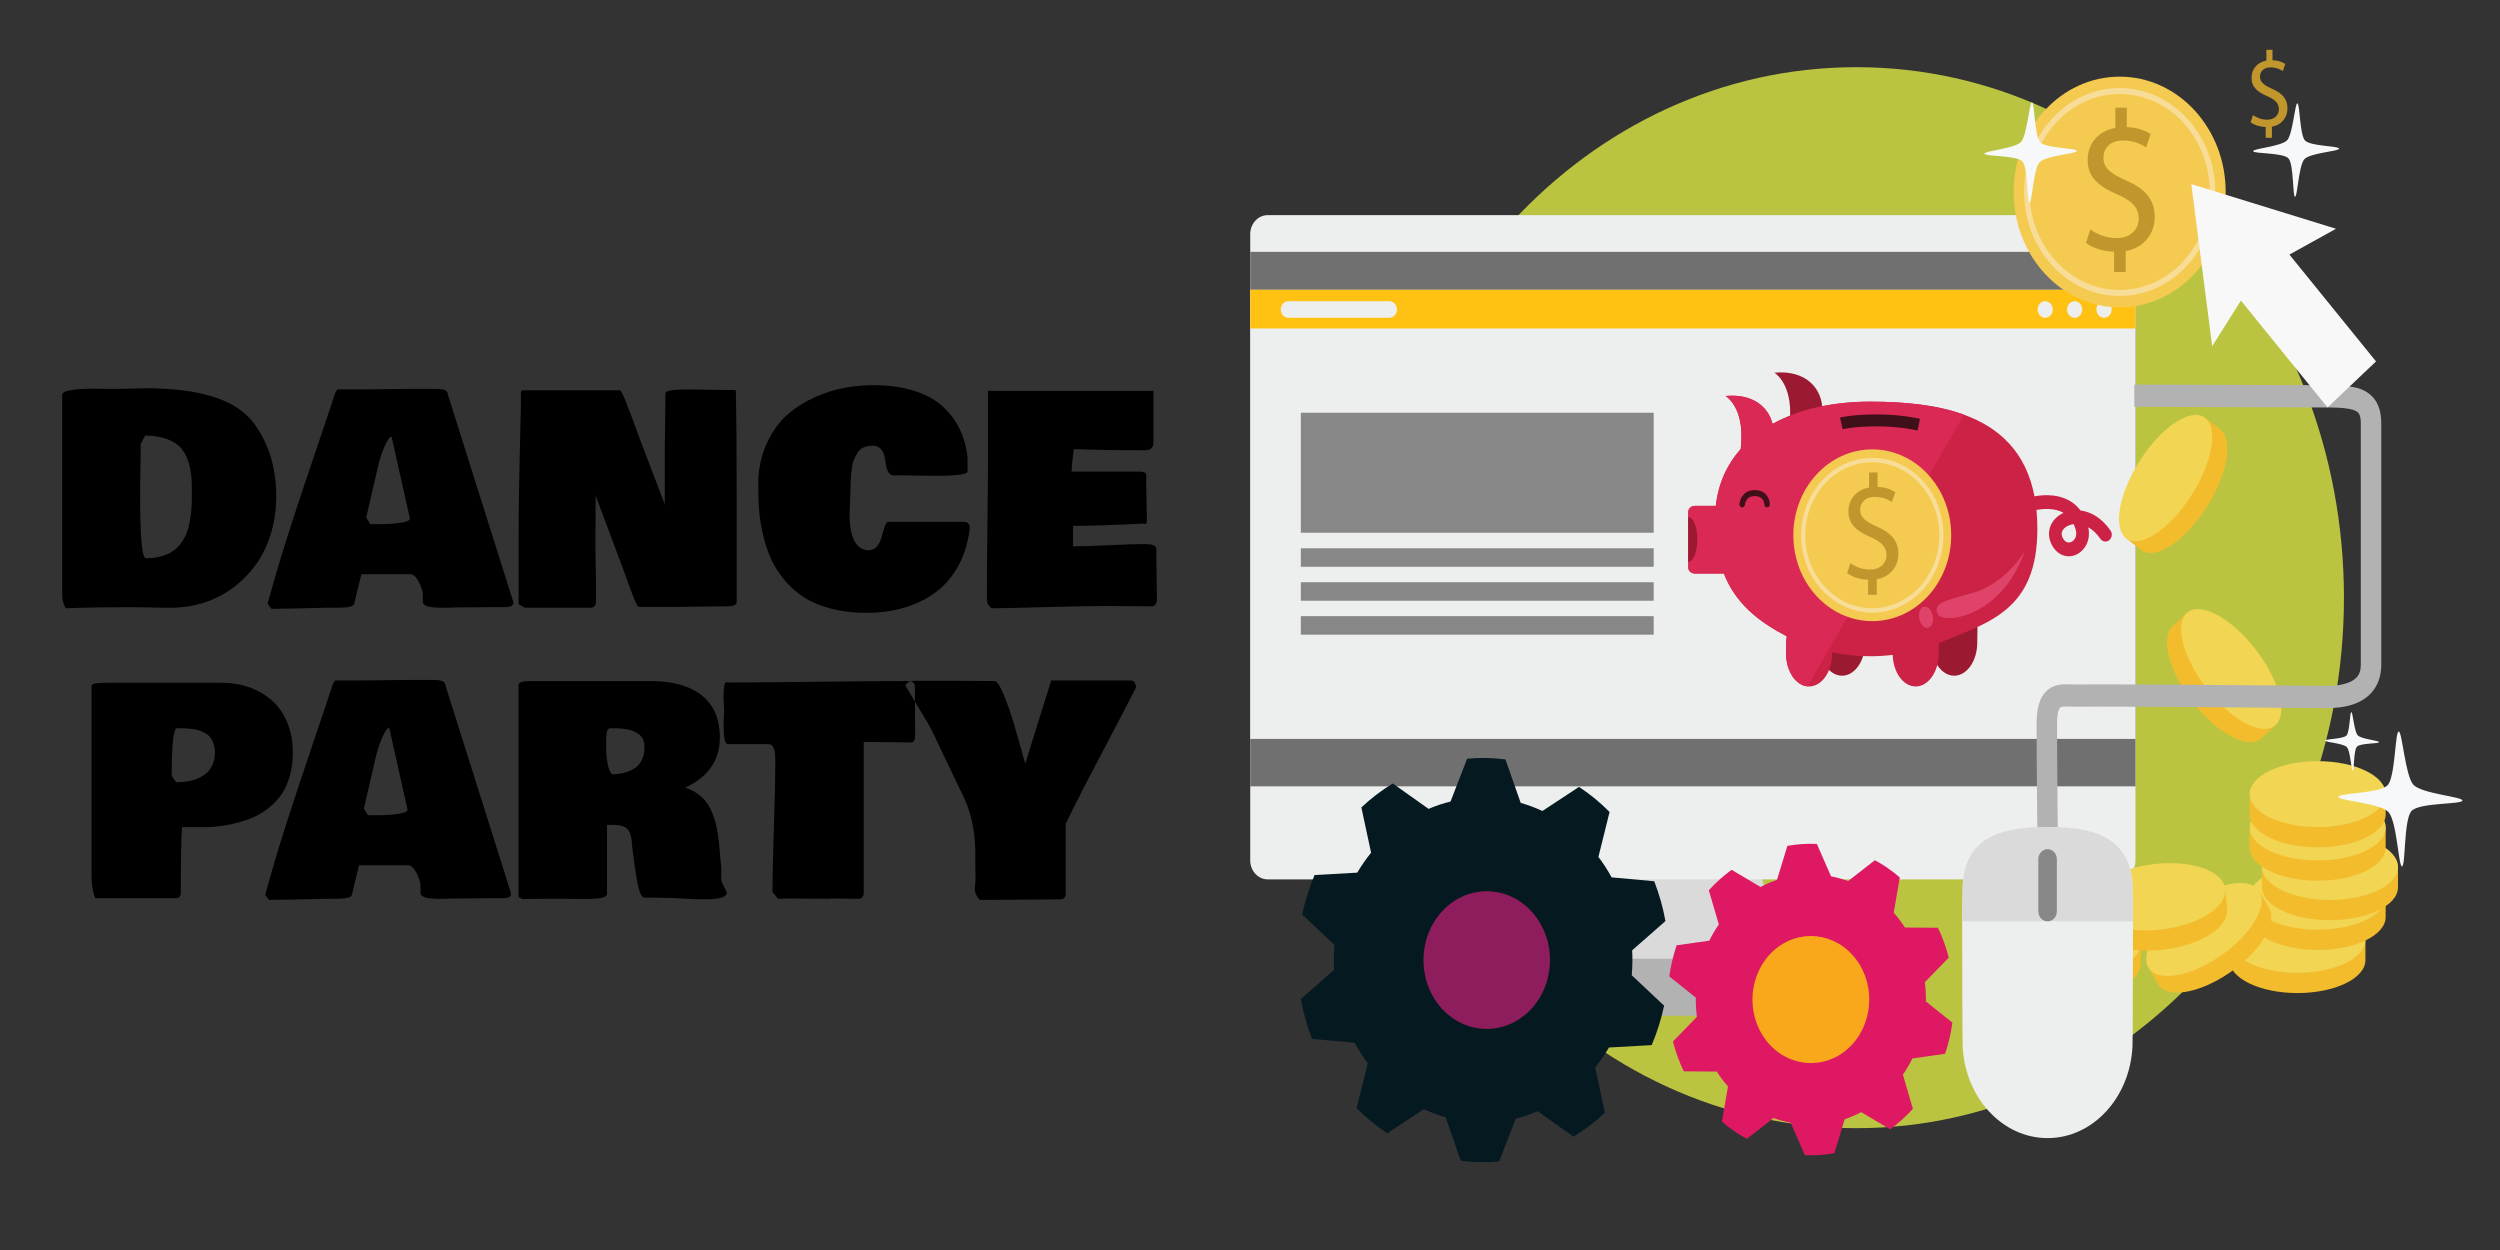 <?xml version="1.0" encoding="UTF-8" standalone="no"?>
<!DOCTYPE svg PUBLIC "-//W3C//DTD SVG 1.1//EN" "http://www.w3.org/Graphics/SVG/1.1/DTD/svg11.dtd">
<svg width="100%" height="100%" viewBox="0 0 3000 1500" version="1.1" xmlns="http://www.w3.org/2000/svg" xmlns:xlink="http://www.w3.org/1999/xlink" xml:space="preserve" xmlns:serif="http://www.serif.com/" style="fill-rule:evenodd;clip-rule:evenodd;stroke-linejoin:round;stroke-miterlimit:1.414;">
    <rect x="0" y="0" width="3000" height="1500" fill="#333333" stroke="none"/>
    <g transform="matrix(0.633,0,0,0.749,-115.938,-315.136)">
        <g transform="matrix(2.769,0,0,2.546,-1560.18,-3958.44)">
            <path d="M2234.32,2096.13C2234.32,2280.5 2084.86,2429.96 1900.49,2429.96C1716.12,2429.96 1566.66,2280.5 1566.66,2096.13C1566.66,1911.76 1716.12,1762.3 1900.49,1762.3C2084.86,1762.3 2234.32,1911.76 2234.32,2096.13Z" style="fill:rgb(187,196,65);fill-rule:nonzero;"/>
        </g>
        <g transform="matrix(2.769,0,0,2.546,-1560.18,-3958.44)">
            <path d="M1834.92,2270.31C1834.92,2265.55 1829.57,2261.7 1822.97,2261.7L1738.89,2261.7C1732.29,2261.7 1726.95,2265.55 1726.95,2270.31L1706.59,2345.56C1706.59,2350.32 1711.94,2354.16 1718.53,2354.16L1848.38,2354.16C1854.98,2354.16 1860.33,2350.32 1860.33,2345.56L1834.92,2270.31Z" style="fill:rgb(219,218,218);fill-rule:nonzero;"/>
        </g>
        <g transform="matrix(2.769,0,0,2.546,-1560.18,-3958.44)">
            <path d="M2091.6,2261.45C2091.6,2268.04 2086.25,2273.39 2079.66,2273.39L1497.47,2273.39C1490.88,2273.39 1485.53,2268.04 1485.53,2261.45L1485.53,1867.35C1485.53,1860.76 1490.88,1855.41 1497.47,1855.41L2079.66,1855.41C2086.25,1855.41 2091.6,1860.76 2091.6,1867.35L2091.6,2261.45Z" style="fill:rgb(237,238,238);fill-rule:nonzero;"/>
        </g>
        <g transform="matrix(2.769,0,0,2.546,-1560.18,-3958.44)">
            <rect x="1485.53" y="1878.51" width="606.07" height="336.34" style="fill:rgb(113,112,112);"/>
        </g>
        <g transform="matrix(2.769,0,0,2.546,-1560.18,-3958.44)">
            <path d="M1918.83,2347.28C1918.83,2353.87 1913.49,2359.22 1906.89,2359.22L1661.44,2359.22C1654.84,2359.22 1649.5,2353.87 1649.5,2347.28L1649.5,2335.26C1649.5,2328.66 1654.84,2323.32 1661.44,2323.32L1906.89,2323.32C1913.49,2323.32 1918.83,2328.66 1918.83,2335.26L1918.83,2347.28Z" style="fill:rgb(179,178,179);fill-rule:nonzero;"/>
        </g>
        <g transform="matrix(2.769,0,0,2.546,-1560.18,-3958.44)">
            <path d="M2083.78,1902.39L1485.53,1902.39L1485.53,2185L2091.6,2185L2091.6,2025.75L2091.6,1952.48L2091.6,1930.7L2091.6,1902.39L2083.78,1902.39Z" style="fill:rgb(237,238,238);fill-rule:nonzero;"/>
        </g>
        <g transform="matrix(2.769,0,0,2.546,-1560.18,-3958.44)">
            <rect x="1485.53" y="1902.39" width="606.07" height="24.32" style="fill:rgb(255,194,19);"/>
        </g>
        <g transform="matrix(2.769,0,0,2.546,-1560.18,-3958.44)">
            <path d="M2075.3,1914.78C2075.3,1917.65 2072.97,1919.98 2070.09,1919.98C2067.22,1919.98 2064.89,1917.65 2064.89,1914.78C2064.89,1911.9 2067.22,1909.57 2070.09,1909.57C2072.97,1909.57 2075.3,1911.9 2075.3,1914.78Z" style="fill:rgb(237,238,238);fill-rule:nonzero;"/>
        </g>
        <g transform="matrix(2.769,0,0,2.546,-1560.18,-3958.44)">
            <path d="M2055.15,1914.78C2055.15,1917.65 2052.82,1919.98 2049.95,1919.98C2047.07,1919.98 2044.74,1917.65 2044.74,1914.78C2044.74,1911.9 2047.07,1909.57 2049.95,1909.57C2052.82,1909.57 2055.15,1911.9 2055.15,1914.78Z" style="fill:rgb(237,238,238);fill-rule:nonzero;"/>
        </g>
        <g transform="matrix(2.769,0,0,2.546,-1560.18,-3958.44)">
            <path d="M2035.01,1914.78C2035.01,1917.65 2032.68,1919.98 2029.8,1919.98C2026.93,1919.98 2024.6,1917.65 2024.6,1914.78C2024.6,1911.9 2026.93,1909.57 2029.8,1909.57C2032.68,1909.57 2035.01,1911.9 2035.01,1914.78Z" style="fill:rgb(237,238,238);fill-rule:nonzero;"/>
        </g>
        <g transform="matrix(2.769,0,0,2.546,-1560.18,-3958.44)">
            <path d="M1586.01,1914.78C1586.01,1917.65 1583.68,1919.98 1580.8,1919.98L1511.64,1919.98C1508.76,1919.98 1506.43,1917.65 1506.43,1914.78C1506.43,1911.9 1508.76,1909.57 1511.64,1909.57L1580.8,1909.57C1583.68,1909.57 1586.01,1911.9 1586.01,1914.78Z" style="fill:rgb(237,238,238);fill-rule:nonzero;"/>
        </g>
        <g transform="matrix(2.769,0,0,2.546,-1560.18,-3958.44)">
            <rect x="1520.17" y="1979.76" width="241.57" height="75.49" style="fill:rgb(135,135,136);"/>
        </g>
        <g transform="matrix(2.769,0,0,2.546,-1560.18,-3958.44)">
            <rect x="1520.17" y="2065.05" width="241.57" height="11.65" style="fill:rgb(135,135,136);"/>
        </g>
        <g transform="matrix(2.769,0,0,2.546,-1560.18,-3958.44)">
            <rect x="1520.17" y="2086.41" width="241.57" height="11.64" style="fill:rgb(135,135,136);"/>
        </g>
        <g transform="matrix(2.769,0,0,2.546,-1560.18,-3958.44)">
            <rect x="1520.17" y="2107.76" width="241.57" height="11.65" style="fill:rgb(135,135,136);"/>
        </g>
        <g transform="matrix(2.769,0,0,2.546,-1560.18,-3958.44)">
            <path d="M1906.48,2124.46C1906.48,2135.93 1899.42,2145.23 1890.71,2145.23C1882.01,2145.23 1874.95,2135.93 1874.95,2124.46C1874.95,2112.99 1874.29,2103.69 1890.71,2103.69C1909.31,2103.69 1906.48,2112.99 1906.48,2124.46Z" style="fill:rgb(155,26,49);fill-rule:nonzero;"/>
        </g>
        <g transform="matrix(2.769,0,0,2.546,-1560.18,-3958.44)">
            <path d="M1877.25,1978.17C1877.25,1991.64 1881.97,2004.2 1860.84,2002.68C1850.54,2001.94 1855.19,1993.06 1855.19,1979.59C1855.19,1960.25 1844.35,1954.55 1844.35,1954.55C1866.22,1952.68 1877.25,1964.7 1877.25,1978.17Z" style="fill:rgb(155,26,49);fill-rule:nonzero;"/>
        </g>
        <g transform="matrix(2.769,0,0,2.546,-1560.18,-3958.44)">
            <path d="M1983.26,2124.46C1983.26,2135.93 1976.2,2145.23 1967.5,2145.23C1958.79,2145.23 1951.74,2135.93 1951.74,2124.46C1951.74,2112.99 1951.08,2103.69 1967.5,2103.69C1986.1,2103.69 1983.26,2112.99 1983.26,2124.46Z" style="fill:rgb(155,26,49);fill-rule:nonzero;"/>
        </g>
        <g transform="matrix(2.769,0,0,2.546,-1560.18,-3958.44)">
            <path d="M2047.95,2060.93C2047.1,2061.34 2044.15,2062.38 2042.01,2058.91C2039.89,2055.45 2041.78,2053.14 2043.74,2051.8C2045.19,2050.81 2047.1,2050.11 2049.29,2049.86C2049.74,2050.75 2050.15,2051.7 2050.5,2052.72C2052.04,2057.16 2050.09,2059.92 2047.95,2060.93ZM2074.5,2053.87C2068.21,2045.52 2061,2042.58 2056.05,2041.6C2055.36,2041.46 2054.68,2041.35 2054,2041.27C2049.1,2035.25 2041.73,2031.97 2032.25,2031.66C2028.69,2031.54 2025.31,2031.88 2022.46,2032.34C2016.63,2004.39 1998.34,1989.06 1974.21,1980.99C1955.3,1974.66 1932.8,1972.78 1909.9,1972.78C1884.59,1972.78 1861.36,1977.49 1843.12,1986.78C1840.25,1976 1829.5,1967.63 1811,1969.22C1811,1969.22 1821.83,1974.92 1821.83,1994.26C1821.83,1997.26 1821.6,2000.04 1821.36,2002.55C1812.07,2012.19 1806.02,2024.13 1804.27,2038.34L1789.94,2038.34C1787.45,2038.34 1785.42,2040.06 1785.42,2042.17L1785.42,2077.1C1785.42,2079.22 1787.45,2080.93 1789.94,2080.93L1809.81,2080.93C1817.77,2099.65 1833.09,2110.93 1852.87,2120.45C1852.3,2123.59 1852.38,2127.28 1852.38,2131.23C1852.38,2142.28 1858.92,2151.3 1867.18,2151.96C1867.5,2151.98 1867.82,2152 1868.14,2152C1876.85,2152 1883.91,2142.7 1883.91,2131.23C1883.91,2131.01 1883.91,2130.78 1883.91,2130.56C1892.23,2132.14 1900.93,2132.98 1909.9,2132.98C1915.16,2132.98 1920.33,2132.69 1925.38,2132.13C1925.74,2143.19 1932.65,2152 1941.13,2152C1949.83,2152 1956.89,2142.7 1956.89,2131.23C1956.89,2128.94 1957,2126.73 1957.04,2124.67C1992.01,2111.56 2024.4,2103.74 2024.43,2052.88C2024.44,2048.68 2024.22,2044.69 2023.81,2040.9C2026.25,2040.5 2029.16,2040.21 2032.17,2040.33C2036.18,2040.48 2039.57,2041.29 2042.36,2042.76C2041.12,2043.27 2039.94,2043.9 2038.86,2044.64C2032.2,2049.18 2030.5,2056.74 2034.63,2063.45C2037.26,2067.73 2041.49,2070.08 2045.95,2070.08C2047.85,2070.08 2049.79,2069.65 2051.67,2068.76C2056.88,2066.29 2061.21,2060.05 2059.26,2051.83C2062.12,2053.3 2064.98,2055.64 2067.57,2059.08C2069.01,2060.99 2071.73,2061.38 2073.64,2059.94C2075.55,2058.5 2075.94,2055.78 2074.5,2053.87Z" style="fill:rgb(204,34,69);fill-rule:nonzero;"/>
        </g>
        <g transform="matrix(2.769,0,0,2.546,-1560.18,-3958.44)">
            <path d="M1909.9,1972.78C1884.59,1972.78 1861.36,1977.49 1843.12,1986.78C1840.25,1976 1829.5,1967.63 1811,1969.22C1811,1969.22 1821.83,1974.92 1821.83,1994.26C1821.83,1997.26 1821.6,2000.04 1821.36,2002.55C1812.07,2012.19 1806.02,2024.13 1804.27,2038.34L1789.94,2038.34C1787.45,2038.34 1785.42,2040.06 1785.42,2042.17L1785.42,2077.1C1785.42,2079.22 1787.45,2080.93 1789.94,2080.93L1809.81,2080.93C1817.77,2099.65 1833.09,2110.93 1852.87,2120.45C1852.3,2123.59 1852.38,2127.28 1852.38,2131.23C1852.38,2142.28 1858.92,2151.3 1867.18,2151.96L1974.21,1980.99C1955.3,1974.66 1932.8,1972.78 1909.9,1972.78Z" style="fill:rgb(218,41,84);fill-rule:nonzero;"/>
        </g>
        <g transform="matrix(2.769,0,0,2.546,-1560.18,-3958.44)">
            <path d="M1839.38,2039.34C1838.34,2039.34 1837.5,2038.5 1837.5,2037.46C1837.49,2036.6 1837.09,2032.2 1830.86,2032.2C1824.87,2032.2 1824.26,2037.06 1824.21,2037.62C1824.12,2038.65 1823.21,2039.42 1822.18,2039.33C1821.15,2039.24 1820.38,2038.35 1820.46,2037.32C1820.69,2034.25 1823.16,2028.44 1830.86,2028.44C1839.09,2028.44 1841.26,2034.34 1841.26,2037.46C1841.26,2038.5 1840.42,2039.34 1839.38,2039.34Z" style="fill:rgb(63,15,26);fill-rule:nonzero;"/>
        </g>
        <g transform="matrix(2.769,0,0,2.546,-1560.18,-3958.44)">
            <path d="M1791.63,2059.5C1791.63,2051.71 1788.85,2045.4 1785.42,2045.4L1785.42,2073.6C1788.85,2073.6 1791.63,2067.28 1791.63,2059.5Z" style="fill:rgb(155,26,49);fill-rule:nonzero;"/>
        </g>
        <g transform="matrix(2.769,0,0,2.546,-1560.18,-3958.44)">
            <path d="M2015.76,2066.98C2015.76,2066.98 2002.48,2087.62 1979.65,2093.28C1959.1,2098.37 1953.07,2100.11 1956.15,2106.47C1959.16,2112.68 1999.21,2109.79 2015.76,2066.98Z" style="fill:rgb(223,67,105);fill-rule:nonzero;"/>
        </g>
        <g transform="matrix(2.769,0,0,2.546,-1560.18,-3958.44)">
            <path d="M1952.78,2107.41C1953.59,2111.06 1952.21,2114.48 1949.67,2115.05C1947.14,2115.62 1944.42,2113.12 1943.6,2109.47C1942.78,2105.83 1944.17,2102.41 1946.7,2101.84C1949.24,2101.27 1951.96,2103.76 1952.78,2107.41Z" style="fill:rgb(223,67,105);fill-rule:nonzero;"/>
        </g>
        <g transform="matrix(2.769,0,0,2.546,-1560.18,-3958.44)">
            <path d="M1942.41,1990.94C1942.3,1990.91 1930.67,1988.33 1914.79,1988.33C1898.7,1988.33 1891.18,1990.1 1891.11,1990.12L1889.32,1982.81C1889.65,1982.73 1897.64,1980.81 1914.79,1980.81C1931.56,1980.81 1943.57,1983.49 1944.07,1983.6L1942.41,1990.94Z" style="fill:rgb(63,15,26);fill-rule:nonzero;"/>
        </g>
        <g transform="matrix(2.769,0,0,2.546,-1560.18,-3958.44)">
            <path d="M1965.44,2056.85C1965.44,2086.69 1941.25,2110.89 1911.4,2110.89C1881.56,2110.89 1857.36,2086.69 1857.36,2056.85C1857.36,2027 1881.56,2002.81 1911.4,2002.81C1941.25,2002.81 1965.44,2027 1965.44,2056.85Z" style="fill:rgb(245,202,81);fill-rule:nonzero;"/>
        </g>
        <g transform="matrix(2.769,0,0,2.546,-1560.18,-3958.44)">
            <path d="M1908.56,2094.3L1908.56,2084.83C1903.12,2084.74 1897.5,2083.05 1894.21,2080.71L1896.46,2074.43C1899.84,2076.68 1904.71,2078.46 1909.96,2078.46C1916.62,2078.46 1921.12,2074.62 1921.12,2069.27C1921.12,2064.12 1917.46,2060.93 1910.52,2058.12C1900.96,2054.37 1895.06,2050.06 1895.06,2041.9C1895.06,2034.12 1900.59,2028.22 1909.21,2026.81L1909.21,2017.34L1915.02,2017.34L1915.02,2026.44C1920.65,2026.62 1924.49,2028.12 1927.21,2029.72L1924.86,2035.9C1922.9,2034.78 1919.05,2032.72 1913.06,2032.72C1905.84,2032.72 1903.12,2037.03 1903.12,2040.78C1903.12,2045.65 1906.59,2048.09 1914.74,2051.46C1924.4,2055.4 1929.27,2060.27 1929.27,2068.62C1929.27,2076.02 1924.12,2082.96 1914.46,2084.55L1914.46,2094.3L1908.56,2094.3Z" style="fill:rgb(193,150,45);fill-rule:nonzero;"/>
        </g>
        <g transform="matrix(2.769,0,0,2.546,-1560.18,-3958.44)">
            <path d="M1911.4,2010.94C1886.09,2010.94 1865.49,2031.53 1865.49,2056.85C1865.49,2082.16 1886.09,2102.76 1911.4,2102.76C1936.72,2102.76 1957.31,2082.16 1957.31,2056.85C1957.31,2031.53 1936.72,2010.94 1911.4,2010.94ZM1911.4,2105.56C1884.54,2105.56 1862.69,2083.71 1862.69,2056.85C1862.69,2029.99 1884.54,2008.14 1911.4,2008.14C1938.26,2008.14 1960.11,2029.99 1960.11,2056.85C1960.11,2083.71 1938.26,2105.56 1911.4,2105.56Z" style="fill:rgb(247,221,151);fill-rule:nonzero;"/>
        </g>
        <g transform="matrix(2.769,0,0,2.546,-1560.18,-3958.44)">
            <path d="M2155.93,2312.88C2155.93,2307.67 2158.99,2303.45 2162.75,2303.45L2242.21,2303.45C2245.97,2303.45 2249.02,2307.67 2249.02,2312.88L2249.02,2322.76C2249.02,2323.05 2249.01,2323.34 2248.99,2323.63C2249,2323.82 2249.02,2324 2249.02,2324.19C2249.02,2335.65 2228.19,2344.93 2202.48,2344.93C2176.77,2344.93 2155.93,2335.65 2155.93,2324.19C2155.93,2324 2155.96,2323.82 2155.97,2323.63C2155.95,2323.34 2155.93,2323.05 2155.93,2322.76L2155.93,2312.88Z" style="fill:rgb(243,188,45);fill-rule:nonzero;"/>
        </g>
        <g transform="matrix(2.769,0,0,2.546,-1560.18,-3958.44)">
            <path d="M2155.93,2311.44C2155.93,2322.9 2176.77,2332.18 2202.48,2332.18C2228.19,2332.18 2249.02,2322.9 2249.02,2311.44C2249.02,2299.99 2228.19,2290.71 2202.48,2290.71C2176.77,2290.71 2155.93,2299.99 2155.93,2311.44Z" style="fill:rgb(242,213,83);fill-rule:nonzero;"/>
        </g>
        <g transform="matrix(2.769,0,0,2.546,-1560.18,-3958.44)">
            <path d="M2169.79,2285.77C2169.79,2280.56 2172.84,2276.35 2176.6,2276.35L2256.07,2276.35C2259.83,2276.35 2262.88,2280.56 2262.88,2285.77L2262.88,2295.65C2262.88,2295.94 2262.86,2296.23 2262.85,2296.52C2262.86,2296.71 2262.88,2296.89 2262.88,2297.08C2262.88,2308.53 2242.04,2317.82 2216.33,2317.82C2190.63,2317.82 2169.79,2308.53 2169.79,2297.08C2169.79,2296.89 2169.81,2296.71 2169.82,2296.52C2169.8,2296.23 2169.79,2295.94 2169.79,2295.65L2169.79,2285.77Z" style="fill:rgb(243,188,45);fill-rule:nonzero;"/>
        </g>
        <g transform="matrix(2.769,0,0,2.546,-1560.18,-3958.44)">
            <path d="M2169.79,2284.33C2169.79,2295.79 2190.63,2305.07 2216.33,2305.07C2242.04,2305.07 2262.88,2295.79 2262.88,2284.33C2262.88,2272.88 2242.04,2263.6 2216.33,2263.6C2190.63,2263.6 2169.79,2272.88 2169.79,2284.33Z" style="fill:rgb(242,213,83);fill-rule:nonzero;"/>
        </g>
        <g transform="matrix(2.769,0,0,2.546,-1560.18,-3958.44)">
            <path d="M2101.18,2329.93C2098.52,2325.68 2098.86,2320.66 2101.93,2318.74L2166.98,2278.08C2170.05,2276.15 2174.71,2278.05 2177.37,2282.3L2182.43,2290.39C2182.58,2290.63 2182.72,2290.88 2182.85,2291.12C2182.95,2291.27 2183.07,2291.41 2183.16,2291.57C2189.02,2300.94 2176.72,2319.2 2155.67,2332.35C2134.64,2345.51 2112.83,2348.57 2106.97,2339.2C2106.87,2339.04 2106.79,2338.88 2106.71,2338.72C2106.55,2338.5 2106.39,2338.27 2106.24,2338.02L2101.18,2329.93Z" style="fill:rgb(243,188,45);fill-rule:nonzero;"/>
        </g>
        <g transform="matrix(2.769,0,0,2.546,-1560.18,-3958.44)">
            <path d="M2100.44,2328.76C2106.31,2338.14 2128.11,2335.07 2149.15,2321.92C2170.19,2308.77 2182.5,2290.5 2176.64,2281.13C2170.78,2271.76 2148.97,2274.82 2127.93,2287.97C2106.89,2301.13 2094.59,2319.39 2100.44,2328.76Z" style="fill:rgb(242,213,83);fill-rule:nonzero;"/>
        </g>
        <g transform="matrix(2.769,0,0,2.546,-1560.18,-3958.44)">
            <path d="M2178.23,2267.03C2178.23,2261.83 2181.29,2257.61 2185.05,2257.61L2264.51,2257.61C2268.27,2257.61 2271.32,2261.83 2271.32,2267.03L2271.32,2276.92C2271.32,2277.21 2271.31,2277.5 2271.29,2277.79C2271.31,2277.98 2271.32,2278.16 2271.32,2278.35C2271.32,2289.8 2250.49,2299.09 2224.78,2299.09C2199.07,2299.09 2178.23,2289.8 2178.23,2278.35C2178.23,2278.16 2178.26,2277.98 2178.27,2277.79C2178.25,2277.5 2178.23,2277.21 2178.23,2276.92L2178.23,2267.03Z" style="fill:rgb(243,188,45);fill-rule:nonzero;"/>
        </g>
        <g transform="matrix(2.769,0,0,2.546,-1560.18,-3958.44)">
            <path d="M2178.23,2265.6C2178.23,2277.05 2199.07,2286.34 2224.78,2286.34C2250.49,2286.34 2271.32,2277.05 2271.32,2265.6C2271.32,2254.15 2250.49,2244.86 2224.78,2244.86C2199.07,2244.86 2178.23,2254.15 2178.23,2265.6Z" style="fill:rgb(242,213,83);fill-rule:nonzero;"/>
        </g>
        <g transform="matrix(2.769,0,0,2.546,-1560.18,-3958.44)">
            <path d="M2002.12,2315.08C2002.12,2309.87 2005.17,2305.66 2008.93,2305.66L2088.4,2305.66C2092.16,2305.66 2095.21,2309.87 2095.21,2315.08L2095.21,2324.96C2095.21,2325.25 2095.2,2325.54 2095.18,2325.83C2095.19,2326.02 2095.21,2326.2 2095.21,2326.39C2095.21,2337.85 2074.37,2347.13 2048.67,2347.13C2022.96,2347.13 2002.12,2337.85 2002.12,2326.39C2002.12,2326.2 2002.14,2326.02 2002.16,2325.83C2002.14,2325.54 2002.12,2325.25 2002.12,2324.96L2002.12,2315.08Z" style="fill:rgb(243,188,45);fill-rule:nonzero;"/>
        </g>
        <g transform="matrix(2.769,0,0,2.546,-1560.18,-3958.44)">
            <path d="M2002.12,2313.64C2002.12,2325.1 2022.96,2334.38 2048.67,2334.38C2074.37,2334.38 2095.21,2325.1 2095.21,2313.64C2095.21,2302.19 2074.37,2292.91 2048.67,2292.91C2022.96,2292.91 2002.12,2302.19 2002.12,2313.64Z" style="fill:rgb(242,213,83);fill-rule:nonzero;"/>
        </g>
        <g transform="matrix(2.769,0,0,2.546,-1560.18,-3958.44)">
            <path d="M2169.79,2242.17C2169.79,2236.96 2172.84,2232.75 2176.6,2232.75L2256.07,2232.75C2259.83,2232.75 2262.88,2236.96 2262.88,2242.17L2262.88,2252.05C2262.88,2252.34 2262.86,2252.63 2262.84,2252.92C2262.86,2253.11 2262.88,2253.29 2262.88,2253.48C2262.88,2264.94 2242.04,2274.22 2216.33,2274.22C2190.63,2274.22 2169.79,2264.94 2169.79,2253.48C2169.79,2253.29 2169.81,2253.11 2169.82,2252.92C2169.8,2252.63 2169.79,2252.34 2169.79,2252.05L2169.79,2242.17Z" style="fill:rgb(243,188,45);fill-rule:nonzero;"/>
        </g>
        <g transform="matrix(2.769,0,0,2.546,-1560.18,-3958.44)">
            <path d="M2169.79,2240.73C2169.79,2252.19 2190.63,2261.47 2216.33,2261.47C2242.04,2261.47 2262.88,2252.19 2262.88,2240.73C2262.88,2229.28 2242.04,2220 2216.33,2220C2190.63,2220 2169.79,2229.28 2169.79,2240.73Z" style="fill:rgb(242,213,83);fill-rule:nonzero;"/>
        </g>
        <g transform="matrix(2.769,0,0,2.546,-1560.18,-3958.44)">
            <path d="M2169.79,2221.17C2169.79,2215.96 2172.84,2211.75 2176.6,2211.75L2256.07,2211.75C2259.83,2211.75 2262.88,2215.96 2262.88,2221.17L2262.88,2231.05C2262.88,2231.34 2262.86,2231.63 2262.84,2231.92C2262.86,2232.11 2262.88,2232.29 2262.88,2232.48C2262.88,2243.94 2242.04,2253.22 2216.33,2253.22C2190.63,2253.22 2169.79,2243.94 2169.79,2232.48C2169.79,2232.29 2169.81,2232.11 2169.82,2231.92C2169.8,2231.63 2169.79,2231.34 2169.79,2231.05L2169.79,2221.17Z" style="fill:rgb(243,188,45);fill-rule:nonzero;"/>
        </g>
        <g transform="matrix(2.769,0,0,2.546,-1560.18,-3958.44)">
            <path d="M2169.79,2219.73C2169.79,2231.19 2190.63,2240.47 2216.33,2240.47C2242.04,2240.47 2262.88,2231.19 2262.88,2219.73C2262.88,2208.28 2242.04,2199 2216.33,2199C2190.63,2199 2169.79,2208.28 2169.79,2219.73Z" style="fill:rgb(242,213,83);fill-rule:nonzero;"/>
        </g>
        <g transform="matrix(2.769,0,0,2.546,-1560.18,-3958.44)">
            <path d="M2086.33,2059.56C2082.09,2056.53 2080.44,2051.6 2082.63,2048.54L2128.85,1983.89C2131.03,1980.84 2136.24,1980.81 2140.47,1983.83L2148.51,1989.58C2148.75,1989.75 2148.98,1989.93 2149.2,1990.11C2149.36,1990.21 2149.52,1990.31 2149.67,1990.41C2158.99,1997.08 2154.42,2019.43 2139.47,2040.34C2124.52,2061.25 2104.85,2072.8 2095.53,2066.14C2095.38,2066.03 2095.24,2065.9 2095.09,2065.78C2094.85,2065.63 2094.6,2065.47 2094.36,2065.3L2086.33,2059.56Z" style="fill:rgb(243,188,45);fill-rule:nonzero;"/>
        </g>
        <g transform="matrix(2.769,0,0,2.546,-1560.18,-3958.44)">
            <path d="M2085.16,2058.72C2094.48,2065.38 2114.15,2053.83 2129.1,2032.92C2144.05,2012.01 2148.62,1989.66 2139.3,1983C2129.99,1976.34 2110.32,1987.89 2095.36,2008.8C2080.41,2029.71 2075.84,2052.06 2085.16,2058.72Z" style="fill:rgb(242,213,83);fill-rule:nonzero;"/>
        </g>
        <g transform="matrix(2.769,0,0,2.546,-1560.18,-3958.44)">
            <path d="M2125.52,2106.81C2129.45,2103.4 2134.63,2102.94 2137.1,2105.78L2189.19,2165.79C2191.66,2168.63 2190.47,2173.7 2186.54,2177.11L2179.08,2183.58C2178.86,2183.78 2178.63,2183.96 2178.4,2184.13C2178.27,2184.26 2178.14,2184.4 2178,2184.52C2169.35,2192.03 2148.68,2182.38 2131.83,2162.97C2114.98,2143.56 2108.33,2121.73 2116.98,2114.23C2117.12,2114.1 2117.27,2114 2117.42,2113.88C2117.63,2113.68 2117.84,2113.48 2118.06,2113.29L2125.52,2106.81Z" style="fill:rgb(243,188,45);fill-rule:nonzero;"/>
        </g>
        <g transform="matrix(2.769,0,0,2.546,-1560.18,-3958.44)">
            <path d="M2126.6,2105.87C2117.95,2113.38 2124.6,2135.2 2141.46,2154.61C2158.31,2174.02 2178.98,2183.68 2187.63,2176.17C2196.27,2168.66 2189.63,2146.84 2172.77,2127.42C2155.92,2108.01 2135.25,2098.36 2126.6,2105.87Z" style="fill:rgb(242,213,83);fill-rule:nonzero;"/>
        </g>
        <g transform="matrix(2.769,0,0,2.546,-1560.18,-3958.44)">
            <path d="M2060.63,2290.6C2060.1,2285.43 2062.7,2280.92 2066.44,2280.53L2145.48,2272.32C2149.22,2271.93 2152.69,2275.81 2153.23,2280.98L2154.25,2290.81C2154.28,2291.11 2154.29,2291.4 2154.3,2291.68C2154.33,2291.87 2154.37,2292.05 2154.39,2292.24C2155.58,2303.63 2135.81,2315.02 2110.24,2317.67C2084.67,2320.33 2062.99,2313.25 2061.8,2301.85C2061.78,2301.67 2061.79,2301.48 2061.78,2301.29C2061.73,2301.01 2061.69,2300.72 2061.65,2300.43L2060.63,2290.6Z" style="fill:rgb(243,188,45);fill-rule:nonzero;"/>
        </g>
        <g transform="matrix(2.769,0,0,2.546,-1560.18,-3958.44)">
            <path d="M2060.49,2289.17C2061.67,2300.57 2083.36,2307.65 2108.92,2304.99C2134.49,2302.34 2154.26,2290.95 2153.08,2279.56C2151.89,2268.17 2130.21,2261.08 2104.64,2263.74C2079.07,2266.4 2059.3,2277.78 2060.49,2289.17Z" style="fill:rgb(242,213,83);fill-rule:nonzero;"/>
        </g>
        <g transform="matrix(2.769,0,0,2.546,-1560.18,-3958.44)">
            <path d="M2153.36,1840.84C2153.36,1880.92 2120.87,1913.41 2080.79,1913.41C2040.7,1913.41 2008.21,1880.92 2008.21,1840.84C2008.21,1800.76 2040.7,1768.26 2080.79,1768.26C2120.87,1768.26 2153.36,1800.76 2153.36,1840.84Z" style="fill:rgb(245,202,81);fill-rule:nonzero;"/>
        </g>
        <g transform="matrix(2.769,0,0,2.546,-1560.18,-3958.44)">
            <path d="M2076.96,1891.13L2076.96,1878.42C2069.66,1878.29 2062.11,1876.03 2057.7,1872.88L2060.72,1864.45C2065.26,1867.47 2071.8,1869.86 2078.85,1869.86C2087.79,1869.86 2093.83,1864.7 2093.83,1857.52C2093.83,1850.6 2088.92,1846.32 2079.61,1842.55C2066.77,1837.51 2058.84,1831.72 2058.84,1820.77C2058.84,1810.32 2066.26,1802.39 2077.84,1800.5L2077.84,1787.79L2085.65,1787.79L2085.65,1800C2093.2,1800.25 2098.36,1802.26 2102.01,1804.4L2098.87,1812.71C2096.22,1811.2 2091.06,1808.43 2083.01,1808.43C2073.31,1808.43 2069.66,1814.22 2069.66,1819.26C2069.66,1825.8 2074.32,1829.08 2085.27,1833.61C2098.24,1838.9 2104.78,1845.44 2104.78,1856.64C2104.78,1866.59 2097.86,1875.9 2084.89,1878.04L2084.89,1891.13L2076.96,1891.13Z" style="fill:rgb(193,150,45);fill-rule:nonzero;"/>
        </g>
        <g transform="matrix(2.769,0,0,2.546,-1560.18,-3958.44)">
            <path d="M2080.79,1779.18C2046.79,1779.18 2019.13,1806.84 2019.13,1840.84C2019.13,1874.84 2046.79,1902.49 2080.79,1902.49C2114.78,1902.49 2142.44,1874.84 2142.44,1840.84C2142.44,1806.84 2114.78,1779.18 2080.79,1779.18ZM2080.79,1906.25C2044.72,1906.25 2015.37,1876.91 2015.37,1840.84C2015.37,1804.77 2044.72,1775.43 2080.79,1775.43C2116.85,1775.43 2146.2,1804.77 2146.2,1840.84C2146.2,1876.91 2116.85,1906.25 2080.79,1906.25Z" style="fill:rgb(247,221,151);fill-rule:nonzero;"/>
        </g>
        <g transform="matrix(2.769,0,0,2.546,-1560.18,-3958.44)">
            <path d="M2180.75,1806.75L2180.75,1799.94C2176.84,1799.87 2172.79,1798.66 2170.43,1796.97L2172.05,1792.45C2174.48,1794.07 2177.99,1795.35 2181.76,1795.35C2186.55,1795.35 2189.79,1792.58 2189.79,1788.74C2189.79,1785.03 2187.16,1782.73 2182.17,1780.71C2175.29,1778.01 2171.04,1774.91 2171.04,1769.04C2171.04,1763.44 2175.02,1759.19 2181.23,1758.18L2181.23,1751.36L2185.41,1751.36L2185.41,1757.91C2189.45,1758.04 2192.22,1759.12 2194.18,1760.27L2192.49,1764.72C2191.07,1763.91 2188.31,1762.43 2183.99,1762.43C2178.8,1762.43 2176.84,1765.53 2176.84,1768.23C2176.84,1771.74 2179.34,1773.49 2185.21,1775.92C2192.15,1778.75 2195.66,1782.26 2195.66,1788.27C2195.66,1793.59 2191.95,1798.59 2185,1799.73L2185,1806.75L2180.75,1806.75Z" style="fill:rgb(193,150,45);fill-rule:nonzero;"/>
        </g>
        <g transform="matrix(2.769,0,0,2.546,-1560.18,-3958.44)">
            <path d="M2024.52,2251.35C2024.52,2251.35 2023.91,2202 2023.91,2175.51C2023.91,2165.84 2025.9,2159.42 2030.18,2155.31C2035.48,2150.2 2042.4,2150.47 2047.95,2150.68C2049.3,2150.73 2050.57,2150.78 2051.78,2150.76C2073.82,2150.44 2182.21,2151.28 2222.12,2151.64C2231.99,2151.72 2239.42,2149.84 2242.97,2146.32C2244.95,2144.36 2245.87,2141.8 2245.87,2138.26L2245.87,1986.45C2245.87,1981.52 2244.55,1980.2 2244.11,1979.76C2240.72,1976.37 2229.21,1976.39 2215.89,1976.42L2090.79,1976.02L2090.79,1962.02L2215.86,1962.42C2234.3,1962.39 2246.5,1962.36 2254,1969.85C2257.95,1973.8 2259.87,1979.22 2259.87,1986.45L2259.87,2138.26C2259.87,2145.57 2257.5,2151.63 2252.82,2156.27C2246.42,2162.61 2236.07,2165.73 2221.99,2165.64C2182.13,2165.28 2073.89,2164.43 2051.99,2164.76C2050.41,2164.79 2048.88,2164.73 2047.41,2164.67C2044.36,2164.55 2040.9,2164.42 2039.88,2165.4C2039.42,2165.84 2037.91,2167.89 2037.91,2175.51C2037.91,2201.91 2038.52,2251.17 2038.52,2251.17L2024.52,2251.35Z" style="fill:rgb(179,178,179);fill-rule:nonzero;"/>
        </g>
        <g transform="matrix(2.769,0,0,2.546,-1560.18,-3958.44)">
            <path d="M2089.29,2274.1C2086.13,2245.96 2061.42,2240.4 2031.42,2240.4C2001.41,2240.4 1976.71,2245.96 1973.54,2274.1C1973.16,2274.68 1972.95,2299.8 1972.95,2299.8C1972.95,2299.8 1973.06,2377.87 1973.27,2378.32C1974.84,2410.56 2000.27,2436.2 2031.42,2436.2C2062.56,2436.2 2087.99,2410.56 2089.56,2378.31C2089.77,2377.87 2089.89,2299.8 2089.89,2299.8C2089.89,2299.8 2089.67,2274.69 2089.29,2274.1Z" style="fill:rgb(237,238,238);fill-rule:nonzero;"/>
        </g>
        <g transform="matrix(2.769,0,0,2.546,-1560.18,-3958.44)">
            <path d="M2089.29,2274.1C2086.13,2245.96 2061.42,2240.4 2031.42,2240.4C2001.41,2240.4 1976.71,2245.96 1973.54,2274.1C1973.16,2274.68 1972.95,2299.8 1972.95,2299.8L2089.89,2299.8C2089.89,2299.8 2089.67,2274.69 2089.29,2274.1Z" style="fill:rgb(219,218,218);fill-rule:nonzero;"/>
        </g>
        <g transform="matrix(2.769,0,0,2.546,-1560.18,-3958.44)">
            <path d="M2037.77,2293.47C2037.77,2296.97 2034.93,2299.8 2031.43,2299.8C2027.94,2299.8 2025.1,2296.97 2025.1,2293.47L2025.1,2260.71C2025.1,2257.22 2027.94,2254.38 2031.43,2254.38C2034.93,2254.38 2037.77,2257.22 2037.77,2260.71L2037.77,2293.47Z" style="fill:rgb(135,135,136);fill-rule:nonzero;"/>
        </g>
        <g transform="matrix(2.769,0,0,2.546,-1560.18,-3958.44)">
            <path d="M2256.29,1947.47L2196.98,1880.23L2228.88,1863.98L2129.8,1835.86L2144.12,1937.86L2163.77,1909.18L2223.08,1976.41L2256.29,1947.47Z" style="fill:rgb(248,248,249);fill-rule:nonzero;"/>
        </g>
        <g transform="matrix(2.769,0,0,2.546,-1560.18,-3958.44)">
            <path d="M2240.33,2205.09C2241.48,2205.19 2240.81,2192.3 2243.19,2189.91C2245.57,2187.52 2258.46,2188.16 2258.36,2187.02C2258.27,2185.99 2246.2,2185.17 2243.76,2182.74C2241.31,2180.3 2240.43,2168.22 2239.39,2168.15C2238.26,2168.06 2238.39,2180.52 2236.08,2182.83C2233.78,2185.14 2221.36,2184.97 2221.41,2186.05C2221.46,2187.13 2233.82,2187.71 2236.32,2190.2C2238.82,2192.69 2239.31,2205 2240.33,2205.09Z" style="fill:rgb(246,248,249);fill-rule:nonzero;"/>
        </g>
        <g transform="matrix(2.769,0,0,2.546,-1560.18,-3958.44)">
            <path d="M2274.01,2265.23C2276.65,2265.46 2275.13,2235.85 2280.59,2230.36C2286.06,2224.88 2315.67,2226.35 2315.45,2223.73C2315.25,2221.36 2287.51,2219.48 2281.89,2213.88C2276.28,2208.28 2274.24,2180.53 2271.85,2180.36C2269.26,2180.17 2269.55,2208.78 2264.27,2214.09C2258.98,2219.4 2230.43,2219 2230.54,2221.49C2230.66,2223.98 2259.06,2225.31 2264.8,2231.03C2270.54,2236.76 2271.67,2265.02 2274.01,2265.23Z" style="fill:rgb(246,248,249);fill-rule:nonzero;"/>
        </g>
        <g transform="matrix(2.769,0,0,2.546,-1560.18,-3958.44)">
            <path d="M2200.89,1843.85C2199.06,1844.01 2200.12,1823.5 2196.33,1819.7C2192.55,1815.9 2172.04,1816.92 2172.2,1815.11C2172.33,1813.47 2191.54,1812.16 2195.44,1808.28C2199.32,1804.41 2200.74,1785.19 2202.39,1785.07C2204.19,1784.94 2203.98,1804.76 2207.64,1808.43C2211.31,1812.11 2231.08,1811.83 2231,1813.56C2230.92,1815.28 2211.25,1816.2 2207.27,1820.17C2203.3,1824.13 2202.52,1843.71 2200.89,1843.85Z" style="fill:rgb(246,248,249);fill-rule:nonzero;"/>
        </g>
        <g transform="matrix(2.769,0,0,2.546,-1560.18,-3958.44)">
            <path d="M2019.09,1847.61C2017.12,1847.79 2018.26,1825.72 2014.19,1821.63C2010.11,1817.55 1988.05,1818.64 1988.22,1816.69C1988.37,1814.93 2009.03,1813.52 2013.22,1809.35C2017.4,1805.18 2018.92,1784.5 2020.7,1784.38C2022.63,1784.23 2022.41,1805.56 2026.35,1809.51C2030.29,1813.46 2051.57,1813.17 2051.48,1815.02C2051.4,1816.88 2030.23,1817.87 2025.95,1822.13C2021.67,1826.4 2020.84,1847.46 2019.09,1847.61Z" style="fill:rgb(246,248,249);fill-rule:nonzero;"/>
        </g>
        <g transform="matrix(2.769,0,0,2.546,-1560.18,-3958.44)">
            <path d="M1706.85,2435.3C1710.64,2433.19 1714.35,2430.86 1717.98,2428.32C1721.61,2425.77 1725.06,2423.08 1728.34,2420.24L1721.69,2391.73C1725.19,2387.77 1728.35,2383.57 1731.14,2379.19L1760.37,2377.69C1764.06,2369.71 1766.91,2361.39 1768.88,2352.87L1746.73,2333.73C1747.22,2328.51 1747.33,2323.26 1747.02,2318.01L1769.8,2299.64C1768.14,2291.14 1765.58,2282.74 1762.12,2274.58L1732.92,2272.12C1731.59,2269.88 1730.2,2267.67 1728.68,2265.5C1727.17,2263.34 1725.56,2261.28 1723.91,2259.27L1731.55,2230.98C1725.07,2224.94 1718.04,2219.67 1710.62,2215.21L1685.57,2230.36C1680.75,2228.28 1675.77,2226.59 1670.71,2225.27L1660.27,2197.92C1651.59,2196.87 1642.79,2196.7 1634.03,2197.45L1622.66,2224.42C1617.58,2225.55 1612.56,2227.09 1607.64,2229.03L1583.12,2213.05C1579.33,2215.16 1575.61,2217.49 1571.98,2220.04C1568.35,2222.58 1564.9,2225.28 1561.62,2228.12L1568.28,2256.62C1564.78,2260.59 1561.62,2264.78 1558.82,2269.16L1529.59,2270.66C1525.9,2278.65 1523.05,2286.97 1521.09,2295.48L1543.24,2314.63C1542.75,2319.84 1542.64,2325.09 1542.95,2330.34L1520.17,2348.71C1521.83,2357.21 1524.39,2365.61 1527.85,2373.77L1557.04,2376.23C1558.37,2378.47 1559.77,2380.69 1561.28,2382.85C1562.8,2385.01 1564.41,2387.07 1566.05,2389.08L1558.41,2417.37C1564.9,2423.41 1571.93,2428.68 1579.35,2433.14L1604.39,2417.99C1609.22,2420.07 1614.19,2421.76 1619.26,2423.08L1629.7,2450.43C1638.38,2451.49 1647.18,2451.65 1655.94,2450.9L1667.31,2423.94C1672.39,2422.8 1677.41,2421.26 1682.33,2419.32L1706.85,2435.3Z" style="fill:rgb(5,25,32);fill-rule:nonzero;"/>
        </g>
        <g transform="matrix(2.769,0,0,2.546,-1560.18,-3958.44)">
            <path d="M1674.47,2358.03C1655.77,2372.96 1628.51,2369.9 1613.58,2351.2C1598.66,2332.5 1601.72,2305.25 1620.43,2290.32C1639.12,2275.39 1666.38,2278.46 1681.31,2297.16C1696.22,2315.86 1693.17,2343.11 1674.47,2358.03Z" style="fill:rgb(141,29,92);fill-rule:nonzero;"/>
        </g>
        <g transform="matrix(2.769,0,0,2.546,-1560.18,-3958.44)">
            <path d="M1923.61,2430.66C1926.39,2428.8 1929.1,2426.79 1931.74,2424.62C1934.37,2422.45 1936.86,2420.16 1939.21,2417.78L1932.37,2396.28C1934.82,2393.03 1937,2389.61 1938.88,2386.07L1961.25,2383.16C1963.6,2376.81 1965.28,2370.24 1966.28,2363.57L1948.11,2350.2C1948.17,2346.17 1947.94,2342.13 1947.38,2338.12L1963.77,2322.62C1961.98,2316.19 1959.51,2309.89 1956.36,2303.83L1933.77,2303.7C1932.62,2302.07 1931.42,2300.45 1930.12,2298.88C1928.82,2297.31 1927.46,2295.82 1926.07,2294.38L1930.24,2272.18C1924.89,2267.93 1919.17,2264.31 1913.2,2261.33L1894.87,2274.48C1891.04,2273.18 1887.12,2272.18 1883.15,2271.47L1873.47,2251.09C1866.74,2250.8 1859.97,2251.21 1853.28,2252.31L1846.17,2273.72C1842.34,2274.9 1838.58,2276.38 1834.91,2278.17L1815.1,2267.38C1812.32,2269.23 1809.61,2271.24 1806.97,2273.42C1804.34,2275.59 1801.85,2277.87 1799.5,2280.25L1806.34,2301.75C1803.89,2305.01 1801.71,2308.42 1799.83,2311.96L1777.46,2314.87C1775.11,2321.23 1773.43,2327.8 1772.43,2334.46L1790.6,2347.83C1790.54,2351.86 1790.78,2355.9 1791.33,2359.92L1774.94,2375.41C1776.73,2381.84 1779.2,2388.14 1782.35,2394.2L1804.94,2394.33C1806.09,2395.97 1807.29,2397.58 1808.59,2399.16C1809.89,2400.72 1811.25,2402.21 1812.63,2403.66L1808.47,2425.85C1813.83,2430.1 1819.54,2433.72 1825.52,2436.71L1843.84,2423.55C1847.67,2424.86 1851.6,2425.86 1855.57,2426.56L1865.24,2446.94C1871.98,2447.23 1878.74,2446.82 1885.43,2445.72L1892.54,2424.31C1896.37,2423.14 1900.13,2421.65 1903.8,2419.86L1923.61,2430.66Z" style="fill:rgb(222,24,99);fill-rule:nonzero;"/>
        </g>
        <g transform="matrix(2.769,0,0,2.546,-1560.18,-3958.44)">
            <path d="M1894.8,2379.86C1877.77,2393.91 1852.57,2391.5 1838.51,2374.47C1824.46,2357.43 1826.88,2332.23 1843.91,2318.18C1860.94,2304.12 1886.14,2306.53 1900.2,2323.57C1914.25,2340.6 1911.83,2365.8 1894.8,2379.86Z" style="fill:rgb(248,168,26);fill-rule:nonzero;"/>
        </g>
        <g transform="matrix(1.58,0,0,1.335,183.143,420.811)">
            <path d="M340.776,1079.61C338.956,1079.61 336.085,1079.67 332.163,1079.78C328.24,1079.9 325.198,1079.95 323.038,1079.95C322.128,1079.04 320.536,1077 318.262,1073.81C325.312,1047.78 333.101,1021.34 341.629,994.503C350.157,967.668 360.76,935.574 373.438,898.222C386.117,860.869 394.787,835.029 399.449,820.702C400.813,818.428 401.723,817.063 402.178,816.609L430.832,816.609C437.541,816.609 447.433,816.495 460.509,816.267C473.586,816.04 483.478,815.926 490.187,815.926L518.841,815.926C520.547,815.926 521.968,815.955 523.105,816.012C524.242,816.068 525.607,816.211 527.198,816.438C528.79,816.665 530.07,817.007 531.036,817.461C532.003,817.916 532.827,818.598 533.509,819.508C534.191,820.418 534.533,821.498 534.533,822.749L613.161,1071.94C613.161,1074.21 612.337,1075.78 610.688,1076.63C609.039,1077.48 605.941,1077.91 601.392,1077.91L585.701,1077.91C581.152,1077.91 574.386,1077.96 565.404,1078.08C556.421,1078.19 549.656,1078.25 545.107,1078.25C543.743,1078.25 540.985,1078.33 536.835,1078.5C532.685,1078.67 529.188,1078.73 526.346,1078.67C523.503,1078.62 520.348,1078.45 516.88,1078.16C513.412,1077.88 510.626,1077.25 508.522,1076.29C506.419,1075.32 505.082,1074.04 504.514,1072.45L504.514,1061.19C503.377,1055.51 501.387,1050.28 498.544,1045.5C495.702,1040.72 492.689,1038.34 489.505,1038.34L430.832,1038.34L421.963,1074.5C420.712,1077.22 414.345,1078.59 402.86,1078.59L389.215,1078.59C384.325,1078.59 377.048,1078.76 367.383,1079.1C357.719,1079.44 350.442,1079.61 345.552,1079.61L340.776,1079.61ZM1092.37,817.809C1093.98,817.236 1095.6,816.95 1097.21,816.95L1140.19,816.95C1146.11,816.95 1155,817.007 1166.88,817.12C1178.77,817.234 1187.61,817.291 1193.41,817.291C1195,817.518 1196.76,819.167 1198.69,822.237C1200.63,825.307 1202.65,829.457 1204.75,834.688C1206.85,839.918 1208.93,845.462 1210.98,851.318C1213.02,857.173 1215.07,863.626 1217.12,870.676C1219.16,877.726 1220.95,883.923 1222.49,889.267C1224.02,894.612 1225.56,900.069 1227.09,905.641C1228.63,911.213 1229.62,914.851 1230.08,916.557L1261.29,816.609L1357.49,816.609C1359.08,816.836 1360.27,817.49 1361.07,818.57C1361.86,819.65 1362.6,821.612 1363.29,824.454C1356.12,838.781 1342.73,864.508 1323.12,901.633C1303.5,938.758 1288.69,967.725 1278.69,988.533L1278.69,1073.81C1278.12,1075.75 1277.38,1077.14 1276.47,1077.99C1275.56,1078.85 1274.03,1079.27 1271.87,1079.27C1261.18,1079.27 1245.29,1079.38 1224.19,1079.61C1203.1,1079.84 1186.93,1079.95 1175.67,1079.95C1171.58,1075.86 1169.53,1071.09 1169.53,1065.63C1169.98,1063.13 1170.27,1060.28 1170.38,1057.1C1170.5,1053.91 1170.5,1049.88 1170.38,1044.99C1170.27,1040.1 1170.21,1036.97 1170.21,1035.61L1170.21,1023.33C1170.21,996.152 1164.53,971.705 1153.15,949.987C1151.45,946.462 1149.66,942.766 1147.78,938.9C1145.91,935.034 1144.12,931.282 1142.41,927.643C1140.7,924.005 1138.94,920.309 1137.12,916.557C1135.3,912.805 1133.51,909.052 1131.75,905.3C1129.99,901.548 1128.25,897.852 1126.55,894.214C1124.84,890.575 1123.05,886.823 1121.17,882.957C1119.3,879.091 1117.45,875.395 1115.63,871.87L1097.78,841.9C1097.74,836.937 1097.72,832.827 1097.72,829.571L1097.72,824.795C1097.72,821.839 1096.96,819.849 1095.42,818.826C1094.78,818.397 1093.76,818.058 1092.37,817.809ZM658.359,1078.59C644.487,1078.59 634.026,1078.7 626.976,1078.93C625.384,1078.25 623.793,1077.45 622.201,1076.54L622.201,822.066C622.201,818.883 626.749,817.291 635.846,817.291L784.574,817.291C810.386,817.973 830.029,824.113 843.503,835.711C856.977,847.309 863.714,863.683 863.714,884.833C863.714,912.35 849.842,932.476 822.098,945.211C827.214,946.803 831.819,949.02 835.913,951.863C840.006,954.706 843.418,957.747 846.147,960.988C848.875,964.229 851.263,968.123 853.31,972.671C855.357,977.22 856.949,981.484 858.086,985.463C859.223,989.443 860.218,994.162 861.071,999.62C861.923,1005.08 862.52,1009.8 862.861,1013.78C863.203,1017.76 863.629,1022.5 864.141,1028.02C864.652,1033.53 865.079,1037.88 865.42,1041.07L865.42,1056.08C865.761,1057.89 866.813,1060.45 868.575,1063.75C870.338,1067.05 871.446,1069.49 871.901,1071.09C871.901,1073.36 871.446,1074.5 870.537,1074.5C868.035,1077 862.776,1078.48 854.76,1078.93C846.743,1079.38 836.879,1079.27 825.168,1078.59C813.456,1077.91 807.202,1077.57 806.406,1077.57C798.674,1077.57 793.102,1077.45 789.691,1077.22L772.635,1077.22C770.133,1076.43 768.03,1072.7 766.324,1066.05C764.619,1059.4 762.941,1049.85 761.293,1037.4C759.644,1024.95 758.763,1018.33 758.649,1017.53C758.194,1006.27 756.375,998.852 753.191,995.271C750.007,991.689 744.209,989.898 735.794,989.898L728.289,989.898L728.289,1073.13C728.062,1074.5 726.868,1075.63 724.707,1076.54C722.547,1077.45 719.449,1078.05 715.412,1078.33C711.375,1078.62 707.794,1078.79 704.667,1078.85C701.54,1078.9 697.418,1078.87 692.301,1078.76C687.185,1078.65 684.059,1078.59 682.92,1078.59L658.359,1078.59ZM1097.78,841.9C1097.8,845.949 1097.84,850.567 1097.89,855.752C1098.01,867.293 1098.06,876.077 1098.06,882.104C1098.06,888.017 1096.47,890.973 1093.29,890.973C1086.92,890.973 1077.43,890.859 1064.81,890.632C1052.18,890.404 1042.69,890.291 1036.32,890.291L1036.32,1073.13C1035.53,1076.54 1033.59,1078.36 1030.52,1078.59C1026.54,1078.59 1020.74,1078.53 1013.13,1078.42C1005.51,1078.31 999.708,1078.25 995.728,1078.25C995.501,1078.25 995.273,1078.36 995.046,1078.59C990.043,1078.59 983.021,1078.53 973.982,1078.42C964.942,1078.31 958.205,1078.25 953.77,1078.25L943.537,1078.25C941.262,1078.48 937.965,1078.59 933.644,1078.59L926.822,1070.4C926.822,1053.12 927.39,1027.42 928.527,993.309C929.664,959.197 930.233,933.499 930.233,916.216C930.233,915.42 930.204,914.112 930.148,912.293C930.091,910.474 930.062,908.995 930.062,907.858C930.062,906.721 929.977,905.3 929.806,903.594C929.636,901.889 929.352,900.496 928.954,899.416C928.556,898.335 928.072,897.255 927.504,896.175C926.935,895.095 926.168,894.299 925.201,893.787C924.235,893.275 923.069,893.02 921.705,893.02L872.925,893.02C869.741,892.11 868.149,884.264 868.149,869.482C868.149,867.436 868.263,864.394 868.49,860.357C868.717,856.321 868.831,853.563 868.831,852.085C868.831,851.517 868.717,849.47 868.49,845.945C868.263,842.42 868.149,839.35 868.149,836.735C868.149,824.682 869.286,818.655 871.56,818.655C872.47,818.655 873.266,818.769 873.948,818.996C897.713,818.996 932.933,818.712 979.61,818.144C1026.29,817.575 1061.22,817.291 1084.42,817.291C1087.79,817.291 1090.43,817.463 1092.37,817.809C1091.59,818.082 1090.82,818.421 1090.05,818.826C1087.66,820.077 1086.47,821.441 1086.47,822.919L1097.78,841.9ZM211.15,1077.91L114.272,1077.91C111.315,1070.06 109.837,1060.96 109.837,1050.62L109.837,823.431C109.837,822.635 110.207,821.953 110.946,821.384C111.685,820.816 112.85,820.418 114.442,820.19C116.034,819.963 117.427,819.792 118.621,819.679C119.815,819.565 121.52,819.48 123.738,819.423C125.955,819.366 127.462,819.338 128.258,819.338L266.753,819.338C278.123,819.338 288.869,821.128 298.989,824.71C309.109,828.292 318.091,833.494 325.937,840.316C333.783,847.139 339.98,855.951 344.528,866.753C349.077,877.555 351.351,889.722 351.351,903.253C351.351,913.259 350.185,922.413 347.854,930.713C345.523,939.014 342.453,946.092 338.644,951.948C334.835,957.804 330.173,963.063 324.658,967.725C319.143,972.387 313.515,976.139 307.772,978.982C302.03,981.825 295.691,984.241 288.755,986.231C281.819,988.221 275.423,989.671 269.567,990.58C263.711,991.49 257.542,992.172 251.061,992.627L218.314,992.627C217.404,1010.48 216.949,1030.49 216.949,1052.66L216.949,1071.77C216.608,1075.86 214.675,1077.91 211.15,1077.91ZM436.631,970.283L441.407,978.3L452.664,978.3C461.76,978.3 470.089,977.76 477.651,976.68C485.212,975.599 488.993,973.865 488.993,971.477L466.991,873.235C464.944,873.235 462.187,877.101 458.718,884.833C455.25,892.565 452.436,901.32 450.276,911.099L436.631,970.283ZM206.033,931.225L211.491,938.73C216.153,938.73 220.616,938.389 224.88,937.706C229.144,937.024 233.323,935.83 237.416,934.125C241.51,932.419 245.035,930.23 247.991,927.558C250.947,924.886 253.335,921.475 255.155,917.324C256.974,913.174 257.884,908.484 257.884,903.253C257.884,899.273 257.343,895.72 256.263,892.593C255.183,889.466 253.875,886.908 252.34,884.918C250.805,882.928 248.702,881.194 246.03,879.716C243.357,878.238 240.856,877.129 238.525,876.39C236.194,875.651 233.238,875.082 229.656,874.684C226.074,874.286 223.118,874.059 220.787,874.002C218.456,873.945 215.471,873.917 211.832,873.917C207.966,875.736 206.033,894.839 206.033,931.225ZM735.453,873.917L731.359,873.917C729.653,874.713 728.545,876.305 728.033,878.693C727.522,881.08 727.266,884.719 727.266,889.608C727.266,896.431 727.323,901.491 727.436,904.788C727.55,908.086 728.176,912.407 729.313,917.751C730.45,923.095 732.155,926.904 734.429,929.178C739.205,929.178 743.725,928.667 747.989,927.643C752.253,926.62 756.375,924.971 760.355,922.697C764.334,920.423 767.49,917.04 769.821,912.549C772.152,908.057 773.317,902.685 773.317,896.431C773.317,892.906 772.692,889.807 771.441,887.135C770.19,884.463 768.371,882.331 765.983,880.739C763.595,879.147 761.236,877.868 758.905,876.902C756.574,875.935 753.731,875.253 750.377,874.855C747.022,874.457 744.379,874.201 742.446,874.087C740.513,873.974 738.182,873.917 735.453,873.917ZM1163.64,633.086C1161.71,650.142 1157.22,665.236 1150.17,678.369C1143.12,691.502 1134.08,702.191 1123.05,710.435C1112.02,718.678 1099.49,724.904 1085.44,729.111C1071.4,733.318 1056.08,735.422 1039.48,735.422C1024.01,735.422 1009.91,733.745 997.178,730.39C984.443,727.036 973.697,722.573 964.942,717.001C956.186,711.43 948.454,704.636 941.746,696.619C935.037,688.603 929.693,680.359 925.713,671.888C921.733,663.417 918.521,654.15 916.076,644.087C913.632,634.024 911.983,624.643 911.13,615.944C910.277,607.246 909.851,598.177 909.851,588.74L909.851,573.73C910.988,557.129 914.854,542.205 921.449,528.958C928.044,515.711 936.06,505.023 945.498,496.893C954.936,488.763 965.738,481.997 977.904,476.596C990.071,471.195 1001.9,467.443 1013.38,465.339C1024.87,463.236 1036.29,462.184 1047.66,462.184C1065.97,462.184 1082.14,464.373 1096.19,468.751C1110.23,473.128 1121.69,479.297 1130.56,487.256C1139.42,495.216 1146.36,504.341 1151.36,514.631C1156.37,524.922 1159.55,536.435 1160.92,549.17L1160.92,565.544C1160.92,569.182 1148.41,571.001 1123.39,571.001C1117.48,571.001 1109.26,570.888 1098.75,570.66C1088.23,570.433 1081.32,570.319 1078.02,570.319C1077.45,570.319 1076.6,570.376 1075.46,570.49C1074.33,570.604 1073.47,570.66 1072.91,570.66C1069.95,570.66 1067.7,569.438 1066.17,566.993C1064.63,564.549 1063.61,561.564 1063.1,558.039C1062.59,554.514 1061.96,550.989 1061.22,547.464C1060.48,543.939 1058.95,540.954 1056.62,538.51C1054.29,536.065 1051.08,534.843 1046.98,534.843C1042.89,534.843 1039.31,535.525 1036.24,536.889C1033.17,538.254 1030.72,540.386 1028.9,543.285C1027.08,546.185 1025.58,549.113 1024.38,552.069C1023.19,555.026 1022.34,558.863 1021.82,563.582C1021.31,568.301 1020.97,572.281 1020.8,575.521C1020.63,578.762 1020.49,583.083 1020.37,588.484C1020.26,593.885 1020.15,597.836 1020.03,600.338C1020.03,601.702 1019.92,604.204 1019.69,607.843C1019.46,611.481 1019.35,614.438 1019.35,616.712C1019.35,645.025 1026.86,659.579 1041.87,660.375C1045.96,660.375 1049.31,658.897 1051.93,655.941C1054.54,652.984 1056.33,649.687 1057.3,646.048C1058.27,642.409 1059.38,638.572 1060.63,634.535C1061.88,630.499 1063.24,627.741 1064.72,626.263L1157.51,626.263C1161.26,626.604 1163.3,628.878 1163.64,633.086ZM321.076,724.506C328.126,698.467 335.915,672.03 344.443,645.195C352.971,618.36 363.574,586.267 376.253,548.914C388.931,511.561 397.601,485.721 402.263,471.394C403.627,469.12 404.537,467.756 404.992,467.301L433.646,467.301C440.355,467.301 450.247,467.187 463.324,466.96C476.4,466.732 486.292,466.619 493.001,466.619L521.655,466.619C523.361,466.619 524.782,466.647 525.919,466.704C527.056,466.761 528.421,466.903 530.013,467.13C531.605,467.358 532.884,467.699 533.85,468.154C534.817,468.608 535.641,469.291 536.323,470.2C537.006,471.11 537.347,472.19 537.347,473.441L615.975,722.63C615.975,724.904 615.151,726.467 613.502,727.32C611.853,728.173 608.755,728.599 604.207,728.599L588.515,728.599C583.967,728.599 577.201,728.656 568.218,728.77C559.235,728.884 552.47,728.94 547.922,728.94C546.557,728.94 543.8,729.026 539.649,729.196C535.499,729.367 532.003,729.424 529.16,729.367C526.317,729.31 523.162,729.139 519.694,728.855C516.226,728.571 513.44,727.946 511.336,726.979C509.233,726.013 507.897,724.733 507.328,723.141L507.328,711.884C506.191,706.199 504.201,700.969 501.359,696.193C498.516,691.417 495.503,689.029 492.319,689.029L433.646,689.029L424.777,725.188C423.526,727.917 417.159,729.282 405.674,729.282L392.029,729.282C387.14,729.282 379.863,729.452 370.198,729.793C360.533,730.134 353.255,730.305 348.366,730.305L343.59,730.305C341.771,730.305 338.9,730.362 334.977,730.476C331.054,730.589 328.012,730.646 325.852,730.646C324.942,729.736 323.35,727.69 321.076,724.506ZM1373.78,540.301L1369,540.301C1339.55,540.301 1312.71,539.846 1288.5,538.936C1288.27,540.755 1287.9,543.57 1287.39,547.379C1286.88,551.188 1286.48,554.542 1286.19,557.442C1285.91,560.341 1285.77,563.156 1285.77,565.885L1366.95,565.885C1370.36,565.885 1372.64,566.34 1373.78,567.249C1374.91,568.159 1375.48,569.637 1375.48,571.684C1375.48,572.252 1375.42,573.162 1375.31,574.413C1375.2,575.663 1375.14,576.573 1375.14,577.142C1375.14,582.6 1375.31,590.673 1375.65,601.361C1375.99,612.05 1376.16,620.123 1376.16,625.581C1375.82,627.855 1374.91,628.992 1373.43,628.992C1372.75,628.992 1372.18,628.765 1371.73,628.31C1335.8,630.129 1309.19,631.039 1291.91,631.039L1287.47,631.039L1287.47,655.599C1297.59,655.599 1312.23,655.145 1331.39,654.235C1350.55,653.325 1364.91,652.871 1374.46,652.871C1381.96,652.871 1386.28,654.462 1387.42,657.646L1387.42,670.609C1387.42,676.067 1387.53,684.14 1387.76,694.828C1387.99,705.517 1388.1,713.59 1388.1,719.048C1388.1,724.733 1385.83,727.576 1381.28,727.576C1375.37,727.576 1366.27,727.519 1353.99,727.405C1341.71,727.292 1332.39,727.235 1326.02,727.235C1309.64,727.235 1286.22,727.661 1255.75,728.514C1225.27,729.367 1203.21,729.85 1189.57,729.964L1184.79,724.506C1184.34,721.322 1184.11,719.275 1184.11,718.366L1184.11,711.884C1184.11,692.441 1184.34,663.73 1184.79,625.751C1185.25,587.773 1185.48,559.062 1185.48,539.618L1185.48,469.006L1384.01,469.006L1384.01,530.238C1384.01,530.692 1383.95,531.517 1383.84,532.711C1383.73,533.905 1383.53,534.729 1383.24,535.184C1382.96,535.639 1382.56,536.292 1382.05,537.145C1381.54,537.998 1380.94,538.595 1380.26,538.936C1379.57,539.277 1378.66,539.59 1377.53,539.874C1376.39,540.158 1375.14,540.301 1373.78,540.301ZM205.266,729.282L199.808,729.282C194.918,729.282 187.641,729.168 177.976,728.94C168.311,728.713 161.034,728.599 156.144,728.599C127.604,728.599 101.792,729.054 78.71,729.964C75.981,724.506 74.616,719.503 74.616,714.955L74.616,474.123C74.616,472.872 75.327,471.764 76.748,470.797C78.17,469.831 80.245,469.092 82.974,468.58C85.703,468.068 88.432,467.642 91.161,467.301C93.89,466.96 97.159,466.732 100.968,466.619C104.777,466.505 107.933,466.448 110.434,466.448C112.936,466.448 115.807,466.476 119.047,466.533C122.288,466.59 124.193,466.619 124.761,466.619L143.864,466.619C147.616,466.619 152.875,466.505 159.641,466.277C166.406,466.05 171.381,465.936 174.565,465.936C228.803,465.936 267.577,475.26 290.887,493.908L297.027,499.366C298.96,501.185 301.121,503.545 303.508,506.444C305.896,509.344 308.824,513.722 312.292,519.578C315.76,525.433 318.859,531.773 321.588,538.595C324.317,545.417 326.648,553.832 328.581,563.838C330.514,573.844 331.48,584.192 331.48,594.88C331.48,611.481 329.206,627.002 324.658,641.443C320.11,655.884 313.884,668.392 305.982,678.966C298.079,689.541 288.812,698.666 278.18,706.341C267.549,714.016 256.036,719.759 243.642,723.568C231.248,727.377 218.456,729.281 205.266,729.282ZM708.248,729.282L629.791,729.282L622.286,725.188L622.286,648.095C622.059,619.895 622.968,566.112 625.015,486.745L625.015,472.759C625.015,470.257 625.47,468.779 626.379,468.324L743.725,468.324C744.862,468.324 747.165,472.645 750.633,481.287C754.101,489.928 758.308,501.043 763.254,514.631C768.2,528.219 771.697,537.572 773.744,542.688L797.622,605.114L797.622,538.936C797.622,533.251 797.764,522.818 798.048,507.638C798.333,492.458 798.418,480.604 798.304,472.076C798.304,468.893 807.401,467.301 825.594,467.301C831.279,467.301 839.068,467.414 848.961,467.642C858.853,467.869 864.937,467.983 867.211,467.983L880.173,467.983C881.993,467.983 882.902,468.324 882.902,469.006C883.585,500.617 883.926,545.872 883.926,604.772L883.926,723.141C883.13,726.098 879.491,727.576 873.01,727.576L868.575,727.576C862.662,727.576 853.964,727.69 842.479,727.917C830.996,728.145 822.297,728.258 816.384,728.258L766.239,728.258C764.647,727.69 761.35,720.526 756.346,706.768C751.002,691.872 743.043,670.325 732.468,642.125C721.893,613.926 715.98,598.177 714.73,594.88C714.73,601.589 714.673,611.595 714.559,624.899C714.445,638.202 714.389,648.209 714.389,654.917C714.389,659.92 714.502,667.425 714.73,677.431C714.957,687.437 715.071,694.942 715.071,699.945L715.071,721.436C715.071,726.666 712.797,729.281 708.248,729.282ZM174.906,669.927C181.728,669.927 187.868,669.159 193.326,667.624C198.784,666.089 203.389,664.071 207.142,661.569C210.894,659.068 214.192,655.884 217.034,652.018C219.877,648.152 222.123,644.172 223.771,640.078C225.42,635.985 226.728,631.295 227.694,626.007C228.661,620.72 229.315,615.717 229.656,610.998C229.997,606.279 230.167,601.02 230.167,595.221L230.167,584.646C230.167,563.724 226.017,548.289 217.717,538.339C209.416,528.39 194.918,523.131 174.224,522.562C173.655,523.813 172.745,525.519 171.495,527.679C170.244,529.84 169.334,531.545 168.766,532.796L168.766,540.983C168.766,542.688 168.709,547.123 168.595,554.287C167.117,630.47 169.221,669.017 174.906,669.927ZM439.445,620.976L444.221,628.992L455.478,628.992C464.574,628.992 472.903,628.452 480.465,627.372C488.026,626.292 491.807,624.557 491.807,622.17L469.805,523.927C467.758,523.927 465.001,527.793 461.533,535.525C458.065,543.257 455.25,552.012 453.09,561.791L439.445,620.976Z" style="fill-rule:nonzero;"/>
        </g>
    </g>
</svg>
